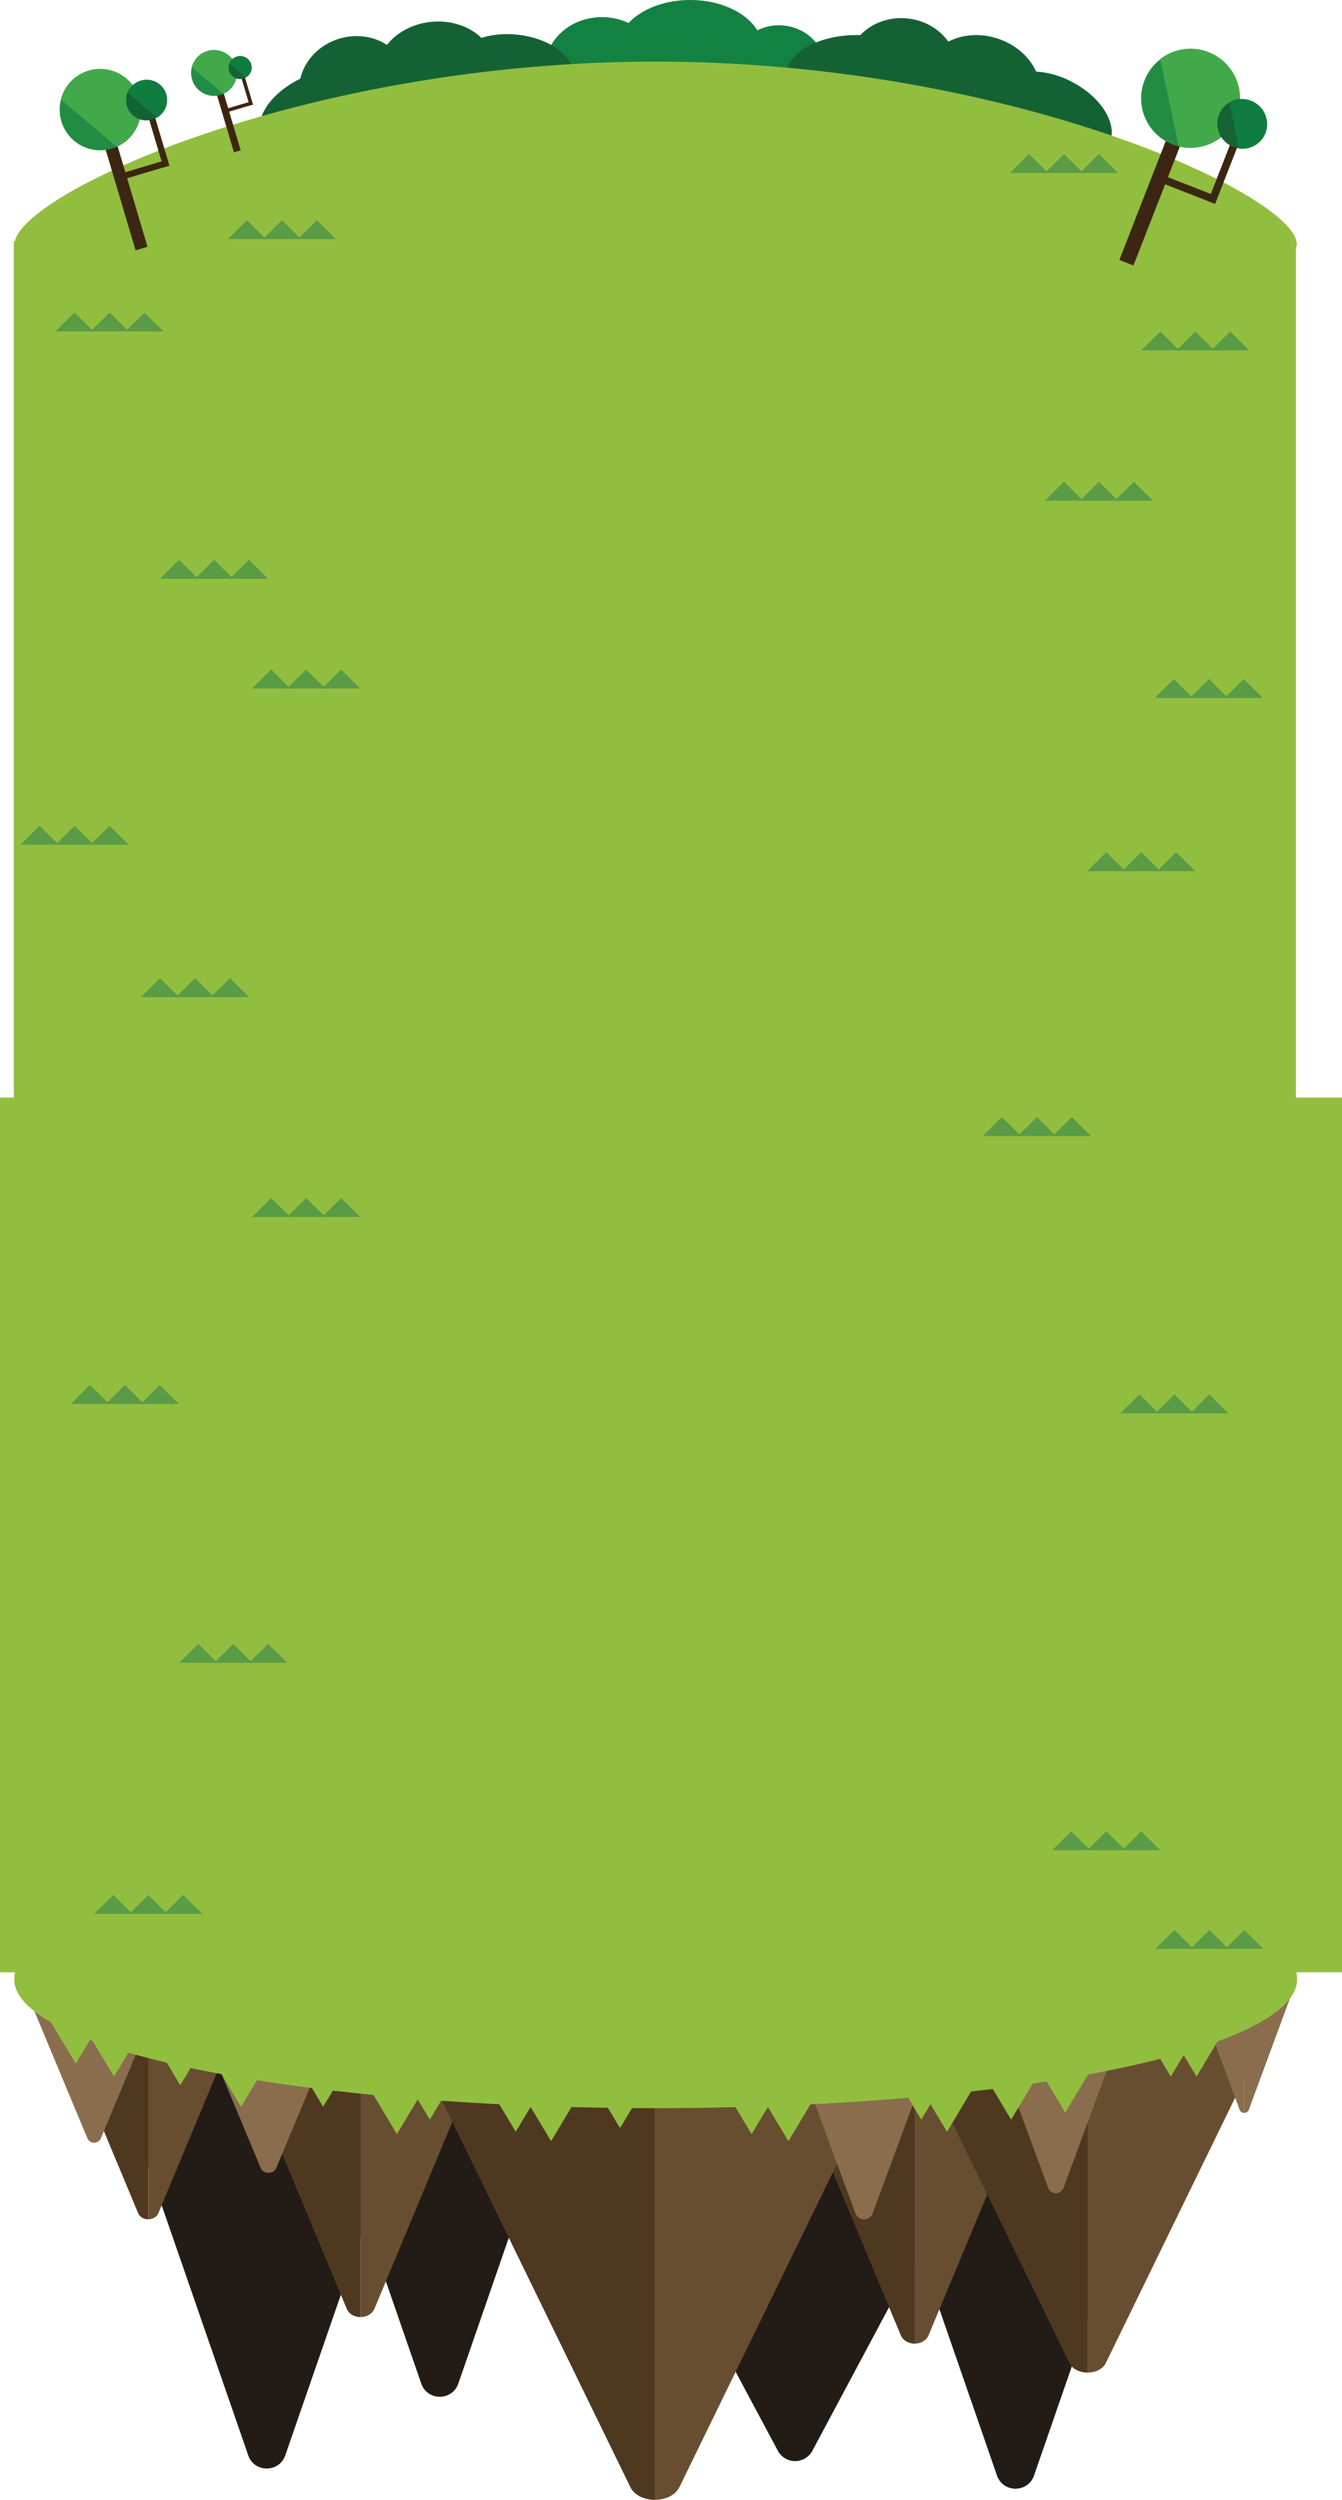 <svg id="Layer_1" data-name="Layer 1" xmlns="http://www.w3.org/2000/svg" xmlns:xlink="http://www.w3.org/1999/xlink" viewBox="0 0 1710.94 3184.86"><defs><style>.cls-1{fill:none;}.cls-2{fill:#138141;}.cls-3{fill:#146234;}.cls-4{fill:#92be40;}.cls-5{fill:#3d2611;}.cls-6{fill:#228c45;}.cls-7{clip-path:url(#clip-path);}.cls-8{fill:#41a949;}.cls-9{fill:#156334;}.cls-10{clip-path:url(#clip-path-2);}.cls-11{fill:#117c3f;}.cls-12{clip-path:url(#clip-path-3);}.cls-13{clip-path:url(#clip-path-4);}.cls-14{clip-path:url(#clip-path-5);}.cls-15{clip-path:url(#clip-path-6);}.cls-16{fill:#5a9b45;}.cls-17{fill:#221b16;}.cls-18{fill:#4e3820;}.cls-19{fill:#674e31;}.cls-20{fill:#8a6d4d;}</style><clipPath id="clip-path" transform="translate(17.06 -9)"><rect class="cls-1" x="50.62" y="90.29" width="143.86" height="84.8" transform="translate(114.06 -47.74) rotate(40.03)"/></clipPath><clipPath id="clip-path-2" transform="translate(17.06 -9)"><rect class="cls-1" x="136.25" y="109.08" width="84.66" height="39.78" transform="translate(127.91 -85.4) rotate(40.86)"/></clipPath><clipPath id="clip-path-3" transform="translate(17.06 -9)"><rect class="cls-1" x="1436.54" y="76.13" width="175.13" height="103.23" transform="translate(1330.37 -1389.38) rotate(77.93)"/></clipPath><clipPath id="clip-path-4" transform="translate(17.06 -9)"><rect class="cls-1" x="1529.17" y="141.86" width="103.06" height="48.43" transform="translate(1435.63 -1416.69) rotate(78.77)"/></clipPath><clipPath id="clip-path-5" transform="translate(17.06 -9)"><rect class="cls-1" x="221.87" y="69" width="81.14" height="47.83" transform="translate(121.25 -147.03) rotate(40.03)"/></clipPath><clipPath id="clip-path-6" transform="translate(17.06 -9)"><rect class="cls-1" x="270.17" y="79.6" width="47.75" height="22.44" transform="translate(131.08 -170.25) rotate(40.86)"/></clipPath></defs><title>background</title><ellipse class="cls-2" cx="767.4" cy="86.09" rx="72.21" ry="64.28"/><ellipse class="cls-2" cx="978.33" cy="90.92" rx="49.48" ry="55.99" transform="translate(733.1 1028.81) rotate(-79.83)"/><ellipse class="cls-2" cx="879.91" cy="62.41" rx="92.61" ry="62.41"/><ellipse class="cls-3" cx="433.98" cy="119.3" rx="70.17" ry="63.8" transform="translate(1.06 119.74) rotate(-16.57)"/><ellipse class="cls-3" cx="406.27" cy="155.71" rx="95.05" ry="58.23" transform="translate(-10.48 113.34) rotate(-16.57)"/><ellipse class="cls-3" cx="535.99" cy="100.29" rx="74.98" ry="62.35" transform="matrix(1, -0.1, 0.1, 1, 9.85, 43.49)"/><ellipse class="cls-3" cx="637.33" cy="100.29" rx="47.42" ry="77.41" transform="translate(490.12 715.2) rotate(-84.19)"/><ellipse class="cls-3" cx="1133.33" cy="95.95" rx="63.8" ry="70.17" transform="translate(940.14 1204.73) rotate(-84.19)"/><ellipse class="cls-3" cx="1086.71" cy="115.4" rx="61.14" ry="102.51" transform="translate(878.88 1175.83) rotate(-84.19)"/><ellipse class="cls-3" cx="1234.9" cy="117.22" rx="62.35" ry="74.98" transform="translate(782.47 1256.39) rotate(-73.18)"/><ellipse class="cls-3" cx="1328.6" cy="155.81" rx="47.42" ry="77.41" transform="translate(580.63 1244.17) rotate(-61.81)"/><path class="cls-4" d="M1636.16,320c0-61.76-365.93-232.48-817.33-232.48-443,0-803.64,164.41-816.94,228.91H.5V1444.21H1635.16V325.53A16,16,0,0,0,1636.16,320Z" transform="translate(17.06 -9)"/><rect class="cls-5" x="128.93" y="222.26" width="69.92" height="8.02" transform="translate(-40.67 47.14) rotate(-16.57)"/><rect class="cls-5" x="150.17" y="183.65" width="69.92" height="8.02" transform="translate(329.25 -52.3) rotate(73.43)"/><rect class="cls-5" x="134.25" y="179.88" width="15.88" height="148.92" transform="translate(-49.58 42.12) rotate(-16.57)"/><circle class="cls-6" cx="110.76" cy="148.75" r="51.76" transform="translate(-20.77 28.77) rotate(-16.57)"/><g class="cls-7"><circle class="cls-8" cx="110.64" cy="148.56" r="51.76" transform="translate(-57.22 128.73) rotate(-49.97)"/></g><circle class="cls-9" cx="169.51" cy="136.56" r="25.85" transform="translate(-14.85 45.02) rotate(-16.57)"/><g class="cls-10"><circle class="cls-11" cx="170.2" cy="136.48" r="25.85" transform="translate(-27.31 166.9) rotate(-49.14)"/></g><rect class="cls-5" x="1451.27" y="243.66" width="85.12" height="9.77" transform="translate(209.79 -535.34) rotate(21.33)"/><rect class="cls-5" x="1500.54" y="222.46" width="85.12" height="9.77" transform="translate(2333.21 -1136.37) rotate(111.33)"/><rect class="cls-5" x="1442.32" y="168.63" width="19.33" height="181.28" transform="translate(210.82 -519.38) rotate(21.33)"/><circle class="cls-6" cx="1500.77" cy="134.35" r="63" transform="translate(846.79 1474.45) rotate(-68.67)"/><g class="cls-12"><circle class="cls-8" cx="1500.79" cy="134.08" r="63" transform="translate(22.19 307.74) rotate(-12.07)"/></g><circle class="cls-9" cx="1566.31" cy="166.57" r="31.47" transform="translate(858.48 1556) rotate(-68.67)"/><g class="cls-13"><circle class="cls-11" cx="1567.03" cy="167.01" r="31.47" transform="translate(14.55 299.5) rotate(-11.23)"/></g><rect class="cls-5" x="266.04" y="143.43" width="39.44" height="4.53" transform="translate(-12.63 78.56) rotate(-16.57)"/><rect class="cls-5" x="278.02" y="121.66" width="39.44" height="4.53" transform="translate(348.64 -205.8) rotate(73.43)"/><rect class="cls-5" x="269.04" y="119.53" width="8.96" height="83.99" transform="translate(-17.65 75.72) rotate(-16.57)"/><circle class="cls-6" cx="255.79" cy="101.97" r="29.19" transform="translate(-1.4 68.19) rotate(-16.57)"/><g class="cls-14"><circle class="cls-8" cx="255.72" cy="101.87" r="29.19" transform="translate(30.3 223.16) rotate(-49.97)"/></g><circle class="cls-9" cx="288.92" cy="95.09" r="14.58" transform="translate(1.93 77.36) rotate(-16.57)"/><g class="cls-15"><circle class="cls-11" cx="289.31" cy="95.05" r="14.58" transform="translate(45.2 242.66) rotate(-49.14)"/></g><path class="cls-16" d="M203.68,90.24" transform="translate(17.06 -9)"/><path class="cls-16" d="M304.3,90.24" transform="translate(17.06 -9)"/><path class="cls-16" d="M405.26,90.24" transform="translate(17.06 -9)"/><polygon class="cls-16" points="314.92 280.49 290.57 304.64 339.27 304.64 314.92 280.49"/><polygon class="cls-16" points="359.55 280.49 335.2 304.64 383.9 304.64 359.55 280.49"/><polygon class="cls-16" points="404.03 280.49 379.68 304.64 428.38 304.64 404.03 280.49"/><polygon class="cls-16" points="1479.31 422.3 1454.96 446.46 1503.66 446.46 1479.31 422.3"/><polygon class="cls-16" points="1523.94 422.3 1499.59 446.46 1548.29 446.46 1523.94 422.3"/><polygon class="cls-16" points="1568.42 422.3 1544.07 446.46 1592.77 446.46 1568.42 422.3"/><polygon class="cls-16" points="95.06 398.15 70.71 422.3 119.41 422.3 95.06 398.15"/><polygon class="cls-16" points="139.68 398.15 115.33 422.3 164.03 422.3 139.68 398.15"/><polygon class="cls-16" points="184.16 398.15 159.81 422.3 208.51 422.3 184.16 398.15"/><polygon class="cls-16" points="1311.93 196.18 1287.58 220.33 1336.28 220.33 1311.93 196.18"/><polygon class="cls-16" points="1356.56 196.18 1332.21 220.33 1380.91 220.33 1356.56 196.18"/><polygon class="cls-16" points="1401.04 196.18 1376.69 220.33 1425.38 220.33 1401.04 196.18"/><polygon class="cls-16" points="228.3 713.16 203.95 737.31 252.65 737.31 228.3 713.16"/><polygon class="cls-16" points="272.92 713.16 248.57 737.31 297.27 737.31 272.92 713.16"/><polygon class="cls-16" points="317.4 713.16 293.05 737.31 341.75 737.31 317.4 713.16"/><polygon class="cls-16" points="345.7 852.98 321.35 877.13 370.05 877.13 345.7 852.98"/><polygon class="cls-16" points="390.33 852.98 365.98 877.13 414.68 877.13 390.33 852.98"/><polygon class="cls-16" points="434.81 852.98 410.46 877.13 459.16 877.13 434.81 852.98"/><polygon class="cls-16" points="50.5 1052.03 26.15 1076.18 74.85 1076.18 50.5 1052.03"/><polygon class="cls-16" points="95.13 1052.03 70.78 1076.18 119.48 1076.18 95.13 1052.03"/><polygon class="cls-16" points="139.61 1052.03 115.26 1076.18 163.96 1076.18 139.61 1052.03"/><polygon class="cls-16" points="1356.48 613.76 1332.13 637.91 1380.83 637.91 1356.48 613.76"/><polygon class="cls-16" points="1401.11 613.76 1376.76 637.91 1425.46 637.91 1401.11 613.76"/><polygon class="cls-16" points="1445.59 613.76 1421.24 637.91 1469.94 637.91 1445.59 613.76"/><polygon class="cls-16" points="1496.6 865.05 1472.25 889.21 1520.95 889.21 1496.6 865.05"/><polygon class="cls-16" points="1541.23 865.05 1516.88 889.21 1565.58 889.21 1541.23 865.05"/><polygon class="cls-16" points="1585.71 865.05 1561.36 889.21 1610.06 889.21 1585.71 865.05"/><polygon class="cls-16" points="1410.41 1085.67 1386.06 1109.82 1434.76 1109.82 1410.41 1085.67"/><polygon class="cls-16" points="1455.04 1085.67 1430.69 1109.82 1479.39 1109.82 1455.04 1085.67"/><polygon class="cls-16" points="1499.52 1085.67 1475.16 1109.82 1523.87 1109.82 1499.52 1085.67"/><rect class="cls-4" y="1398.36" width="1710.94" height="1114.42"/><path class="cls-17" d="M974.65,3131.41,733.93,2680.94a25,25,0,0,1,22-36.77h481.44a25,25,0,0,1,22,36.77l-240.72,450.47A25,25,0,0,1,974.65,3131.41Z" transform="translate(17.06 -9)"/><path class="cls-17" d="M1254,3162.87l-180.35-520.58a25,25,0,0,1,23.62-33.18H1458a25,25,0,0,1,23.62,33.18l-180.35,520.58C1293.5,3185.28,1261.8,3185.28,1254,3162.87Z" transform="translate(17.06 -9)"/><path class="cls-17" d="M520,3045.75,339.68,2525.17A25,25,0,0,1,363.3,2492H724a25,25,0,0,1,23.62,33.18L567.26,3045.75C559.5,3068.16,527.79,3068.16,520,3045.75Z" transform="translate(17.06 -9)"/><path class="cls-17" d="M299.42,3137.18,119.07,2616.6a25,25,0,0,1,23.62-33.18H503.38A25,25,0,0,1,527,2616.6L346.65,3137.18C338.88,3159.59,307.18,3159.59,299.42,3137.18Z" transform="translate(17.06 -9)"/><path class="cls-18" d="M265.8,2504c-13.15,0-22.3,11.43-17.8,22.23l176.85,423.95c3,7.26,10.41,10.89,17.8,10.89V2504Z" transform="translate(17.06 -9)"/><path class="cls-19" d="M460.45,2950.16,637.3,2526.21c4.51-10.8-4.64-22.23-17.8-22.23H442.65V2961C450,2961,457.42,2957.41,460.45,2950.16Z" transform="translate(17.06 -9)"/><path class="cls-18" d="M972.24,2537.86c-13.15,0-22.3,11.43-17.8,22.23L1131.29,2984c3,7.26,10.41,10.89,17.8,10.89V2537.86Z" transform="translate(17.06 -9)"/><path class="cls-19" d="M1166.89,2984l176.85-423.95c4.51-10.8-4.64-22.23-17.8-22.23H1149.09v457.07C1156.48,2994.92,1163.86,2991.29,1166.89,2984Z" transform="translate(17.06 -9)"/><path class="cls-18" d="M505.75,2504c-23.22,0-39.36,17.25-31.41,33.56l312.13,639.89c5.34,11,18.38,16.43,31.41,16.43V2504Z" transform="translate(17.06 -9)"/><path class="cls-19" d="M849.29,3177.42l312.13-639.89c8-16.3-8.2-33.56-31.41-33.56H817.88v689.88C830.91,3193.86,843.95,3188.38,849.29,3177.42Z" transform="translate(17.06 -9)"/><path class="cls-18" d="M43.3,2504c-9.57,0-16.23,8.32-12.95,16.17L159,2828.57c2.2,5.28,7.57,7.92,12.95,7.92V2504Z" transform="translate(17.06 -9)"/><path class="cls-19" d="M184.9,2828.57l128.65-308.42c3.28-7.86-3.38-16.17-12.95-16.17H172v332.51C177.32,2836.49,182.7,2833.85,184.9,2828.57Z" transform="translate(17.06 -9)"/><path class="cls-18" d="M1139.28,2522.8c-17.13,0-29,12.73-23.17,24.76l230.27,472.08c3.94,8.08,13.56,12.12,23.17,12.12v-509Z" transform="translate(17.06 -9)"/><path class="cls-19" d="M1392.73,3019.64,1623,2547.56c5.87-12-6-24.76-23.17-24.76H1369.55v509C1379.17,3031.76,1388.78,3027.72,1392.73,3019.64Z" transform="translate(17.06 -9)"/><path class="cls-20" d="M186.59,2522.8H19.36c-6.22,0-10.55,5.4-8.41,10.51l83.61,200.45a9.45,9.45,0,0,0,16.83,0L195,2533.31C197.13,2528.2,192.81,2522.8,186.59,2522.8Z" transform="translate(17.06 -9)"/><path class="cls-20" d="M423.71,2522.8H226.78c-7.32,0-12.42,6.36-9.91,12.38l98.46,236c1.69,4,5.8,6.06,9.91,6.06s8.22-2,9.91-6.06l98.46-236C436.13,2529.16,431,2522.8,423.71,2522.8Z" transform="translate(17.06 -9)"/><path class="cls-20" d="M1194.09,2516.93H975a11.6,11.6,0,0,0-11,15.54l109.54,296.4a11.79,11.79,0,0,0,22,0l109.54-296.4A11.6,11.6,0,0,0,1194.09,2516.93Z" transform="translate(17.06 -9)"/><path class="cls-20" d="M1425.23,2522.8H1232.92a10.18,10.18,0,0,0-9.68,13.64l96.15,260.18a10.35,10.35,0,0,0,19.35,0l96.15-260.18A10.18,10.18,0,0,0,1425.23,2522.8Z" transform="translate(17.06 -9)"/><path class="cls-20" d="M1510.93,2530.93a6.17,6.17,0,0,0-5.86,8.27l58.27,157.68a6.14,6.14,0,0,0,5.86,4v-170Z" transform="translate(17.06 -9)"/><path class="cls-20" d="M1627.47,2530.93H1569.2v170a6.14,6.14,0,0,0,5.86-4l58.27-157.68A6.17,6.17,0,0,0,1627.47,2530.93Z" transform="translate(17.06 -9)"/><ellipse class="cls-4" cx="835.94" cy="2521.56" rx="817.83" ry="164.31"/><polygon class="cls-4" points="96.61 2629.27 63.8 2574.42 129.41 2574.42 96.61 2629.27"/><polygon class="cls-4" points="145.38 2645.66 112.57 2590.82 178.19 2590.82 145.38 2645.66"/><polygon class="cls-4" points="229.85 2656.69 197.04 2601.85 262.65 2601.85 229.85 2656.69"/><polygon class="cls-4" points="307.28 2684.11 274.47 2629.27 340.09 2629.27 307.28 2684.11"/><polygon class="cls-4" points="412.01 2684.11 379.2 2629.27 444.81 2629.27 412.01 2684.11"/><polygon class="cls-4" points="506.05 2718.95 473.24 2664.11 538.86 2664.11 506.05 2718.95"/><polygon class="cls-4" points="548.02 2700.51 515.22 2645.66 580.83 2645.66 548.02 2700.51"/><polygon class="cls-4" points="657.53 2715.95 624.72 2661.11 690.34 2661.11 657.53 2715.95"/><polygon class="cls-4" points="702.61 2727.93 669.8 2673.08 735.42 2673.08 702.61 2727.93"/><polygon class="cls-4" points="790.53 2711.29 757.72 2656.45 823.34 2656.45 790.53 2711.29"/><polygon class="cls-4" points="958.25 2718.95 925.45 2664.11 991.06 2664.11 958.25 2718.95"/><polygon class="cls-4" points="1005.18 2727.93 972.38 2673.08 1037.99 2673.08 1005.18 2727.93"/><polygon class="cls-4" points="1174.55 2700.51 1141.74 2645.66 1207.36 2645.66 1174.55 2700.51"/><polygon class="cls-4" points="1207.36 2715.95 1174.55 2661.11 1240.16 2661.11 1207.36 2715.95"/><polygon class="cls-4" points="1289.13 2700.51 1256.32 2645.66 1321.94 2645.66 1289.13 2700.51"/><polygon class="cls-4" points="1358.11 2691.53 1325.3 2636.68 1390.91 2636.68 1358.11 2691.53"/><polygon class="cls-4" points="1525.49 2645.66 1492.68 2590.82 1558.3 2590.82 1525.49 2645.66"/><polygon class="cls-4" points="1492.68 2645.66 1459.87 2590.82 1525.49 2590.82 1492.68 2645.66"/><polygon class="cls-16" points="1497.23 2458.84 1472.88 2483 1521.58 2483 1497.23 2458.84"/><polygon class="cls-16" points="1541.85 2458.84 1517.51 2483 1566.2 2483 1541.85 2458.84"/><polygon class="cls-16" points="1586.33 2458.84 1561.98 2483 1610.68 2483 1586.33 2458.84"/><polygon class="cls-16" points="144.46 2414.21 120.11 2438.37 168.8 2438.37 144.46 2414.21"/><polygon class="cls-16" points="189.08 2414.21 164.73 2438.37 213.43 2438.37 189.08 2414.21"/><polygon class="cls-16" points="233.56 2414.21 209.21 2438.37 257.91 2438.37 233.56 2414.21"/><polygon class="cls-16" points="1277.38 1423.14 1253.03 1447.29 1301.73 1447.29 1277.38 1423.14"/><polygon class="cls-16" points="1322.01 1423.14 1297.66 1447.29 1346.36 1447.29 1322.01 1423.14"/><polygon class="cls-16" points="1366.49 1423.14 1342.14 1447.29 1390.84 1447.29 1366.49 1423.14"/><polygon class="cls-16" points="1452.67 1776.49 1428.32 1800.64 1477.02 1800.64 1452.67 1776.49"/><polygon class="cls-16" points="1497.3 1776.49 1472.95 1800.64 1521.65 1800.64 1497.3 1776.49"/><polygon class="cls-16" points="1541.78 1776.49 1517.43 1800.64 1566.13 1800.64 1541.78 1776.49"/><polygon class="cls-16" points="1365.86 2333.09 1341.51 2357.24 1390.21 2357.24 1365.86 2333.09"/><polygon class="cls-16" points="1410.48 2333.09 1386.13 2357.24 1434.83 2357.24 1410.48 2333.09"/><polygon class="cls-16" points="1454.96 2333.09 1430.61 2357.24 1479.31 2357.24 1454.96 2333.09"/><polygon class="cls-16" points="252.72 2094.33 228.37 2118.48 277.07 2118.48 252.72 2094.33"/><polygon class="cls-16" points="297.35 2094.33 273 2118.48 321.7 2118.48 297.35 2094.33"/><polygon class="cls-16" points="341.83 2094.33 317.48 2118.48 366.18 2118.48 341.83 2094.33"/><polygon class="cls-16" points="114.69 1764.41 90.34 1788.57 139.04 1788.57 114.69 1764.41"/><polygon class="cls-16" points="159.32 1764.41 134.97 1788.57 183.67 1788.57 159.32 1764.41"/><polygon class="cls-16" points="203.8 1764.41 179.45 1788.57 228.15 1788.57 203.8 1764.41"/><polygon class="cls-16" points="345.78 1526.32 321.43 1550.47 370.13 1550.47 345.78 1526.32"/><polygon class="cls-16" points="390.4 1526.32 366.05 1550.47 414.75 1550.47 390.4 1526.32"/><polygon class="cls-16" points="434.88 1526.32 410.53 1550.47 459.23 1550.47 434.88 1526.32"/><polygon class="cls-16" points="204.02 1246.24 179.67 1270.39 228.37 1270.39 204.02 1246.24"/><polygon class="cls-16" points="248.65 1246.24 224.3 1270.39 273 1270.39 248.65 1246.24"/><polygon class="cls-16" points="293.13 1246.24 268.78 1270.39 317.48 1270.39 293.13 1246.24"/></svg>